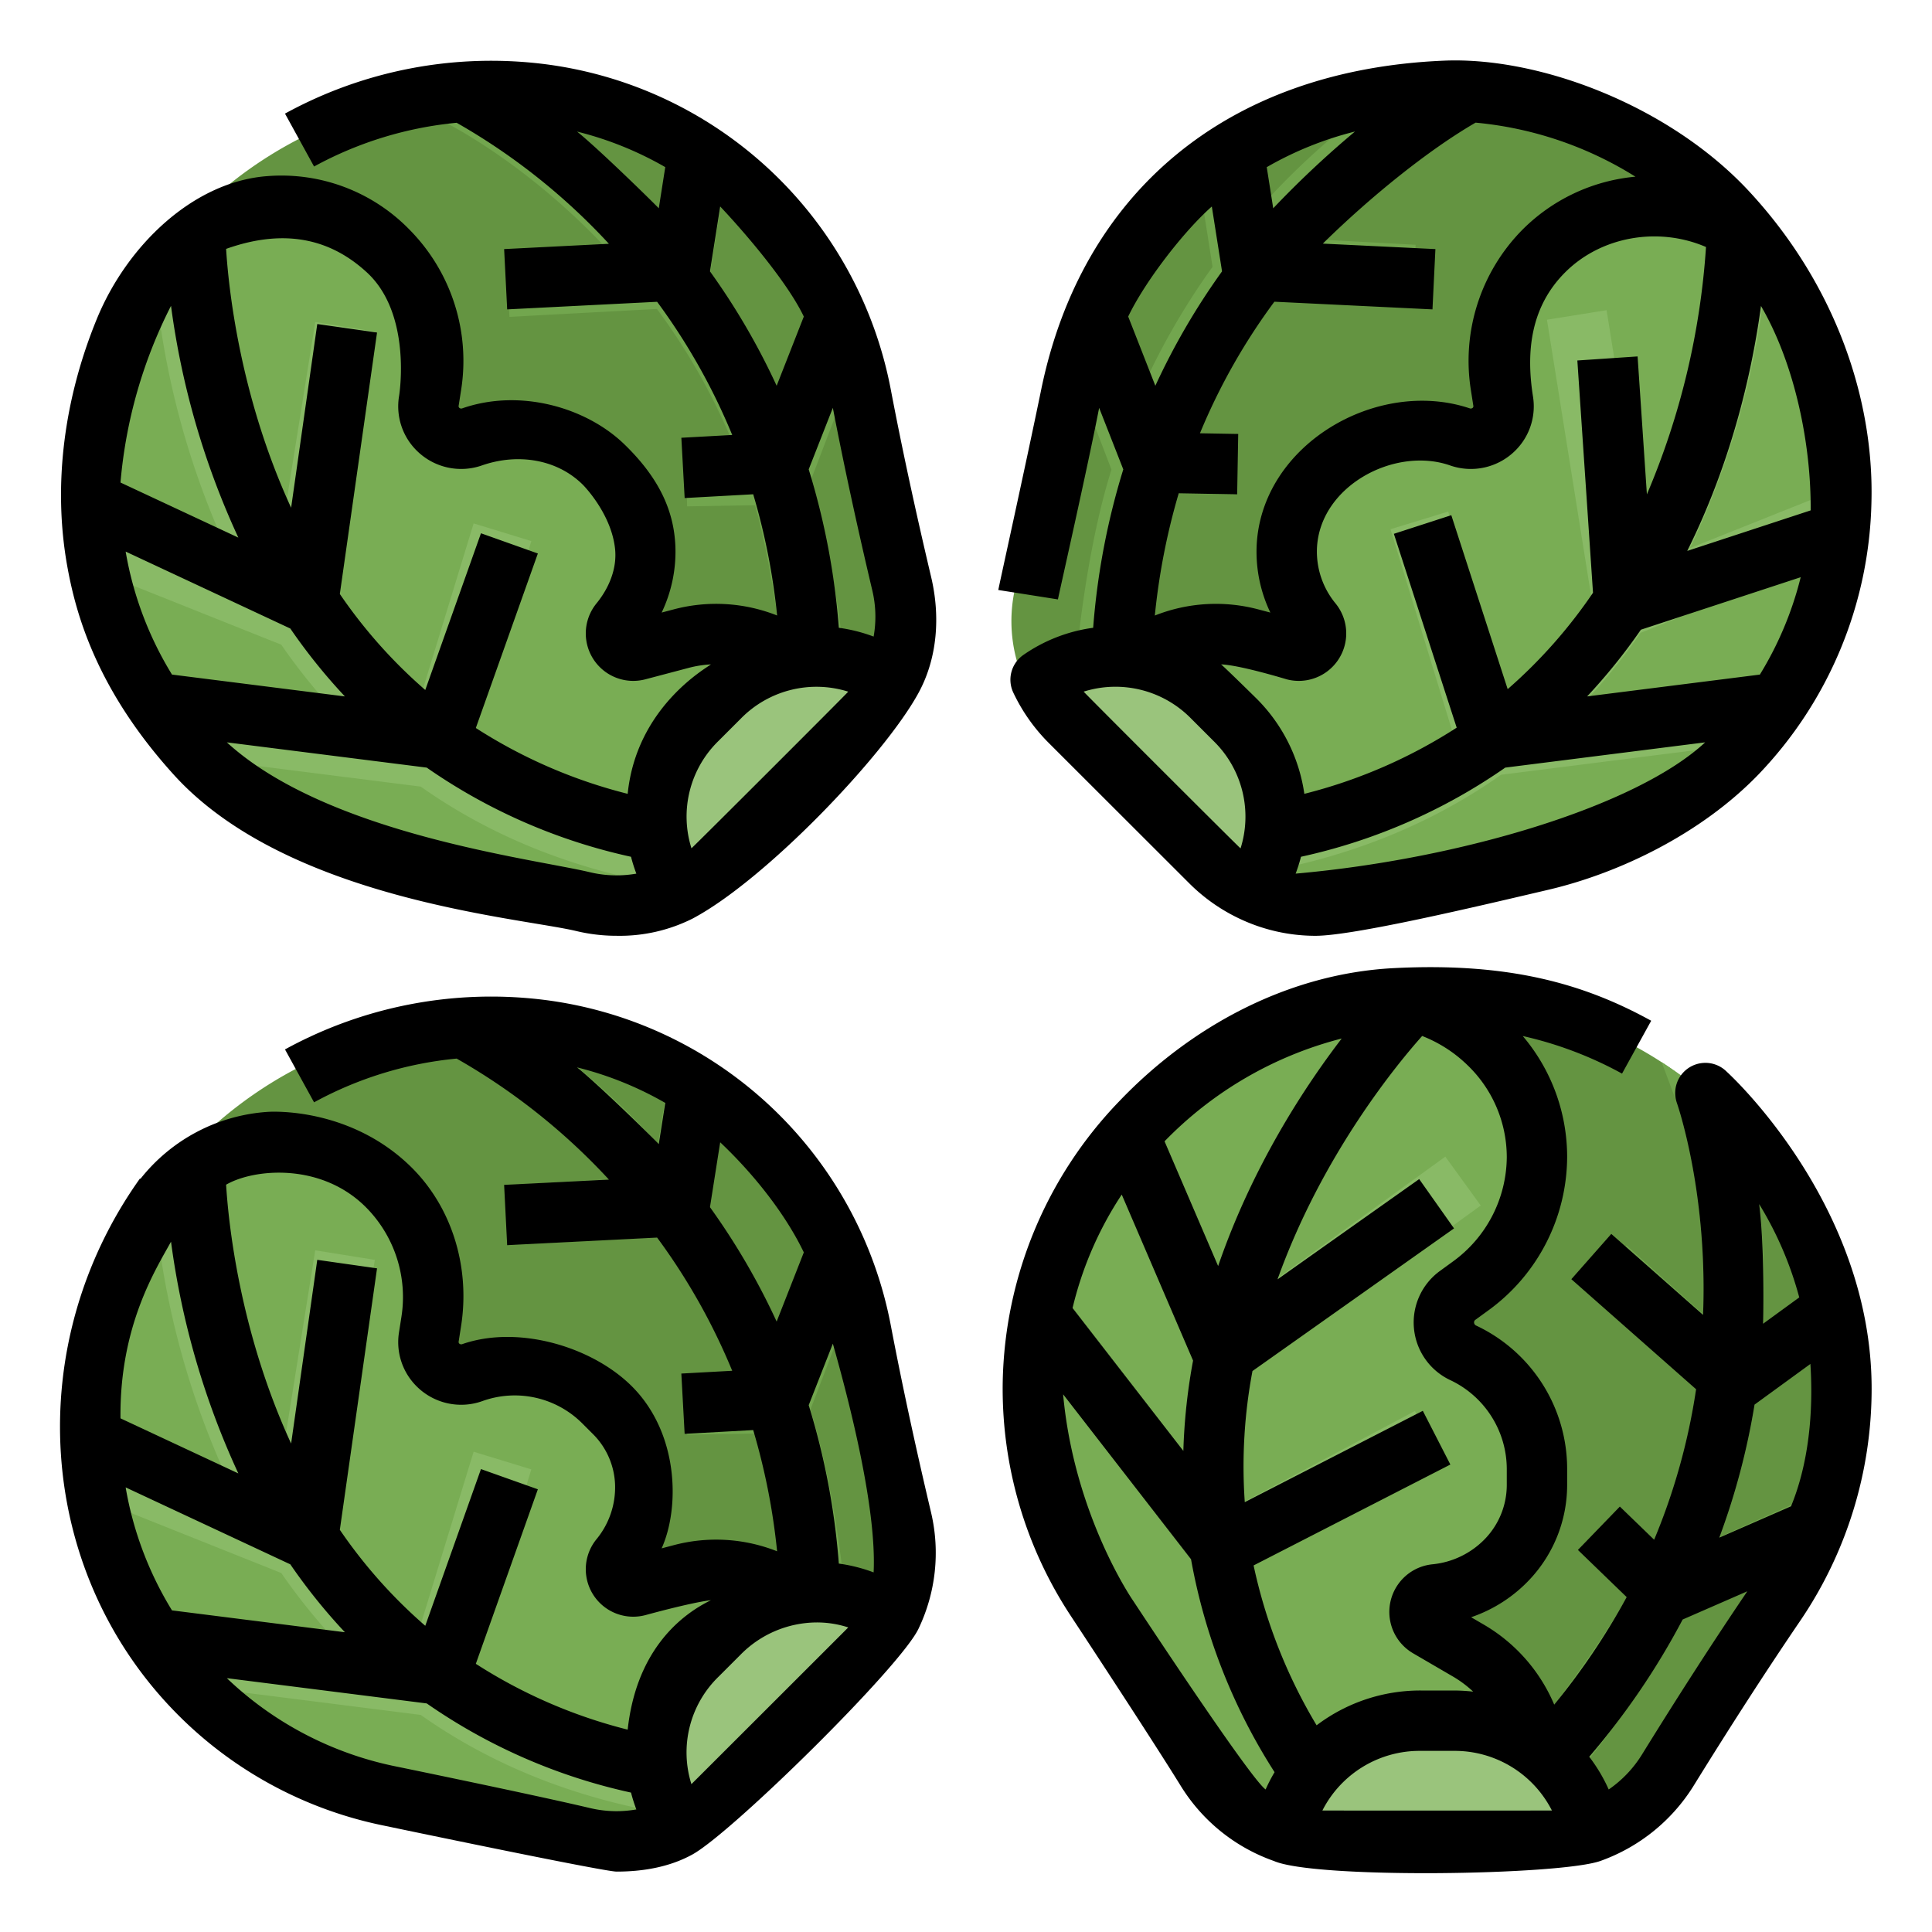 <svg viewBox="0 0 512 512" xmlns="http://www.w3.org/2000/svg"><g id="Filled_outline" data-name="Filled outline"><path d="m201.242 54.582a101.01 101.01 0 0 1 25.314 42.172 103.913 103.913 0 0 1 2.652 10.713c3.281 17.211 7.022 34.316 11.038 51.343a39.389 39.389 0 0 1 -2.843 25.951 40.567 40.567 0 0 1 -8.011 11.377l-38.113 38.113a40.634 40.634 0 0 1 -11.377 8.012 39.372 39.372 0 0 1 -25.944 2.835l-.382-.085c-17.381-4.1-34.9-7.636-52.4-11.243a101.367 101.367 0 0 1 -52.651-28.878c-36.809-38.057-37.841-98.792-3.745-140.192q2.876-3.511 6.1-6.824a109 109 0 0 1 55.497-30.776 106.617 106.617 0 0 1 30.589-2 102.663 102.663 0 0 1 40.609 11.872 99.944 99.944 0 0 1 14.68 9.631 101.315 101.315 0 0 1 8.987 7.979z" fill="#649441"/><path d="m159.183 126.636 3.083 3.084a28.581 28.581 0 0 1 8.323 19.183 30.308 30.308 0 0 1 -6.81 20.216 4.692 4.692 0 0 0 4.8 7.581l11.752-3.1a36.272 36.272 0 0 1 35.044 9.22l13.668 13.669-37.759 37.759c-.728.728-1.485 1.428-2.263 2.093a39.883 39.883 0 0 1 -35.058 8.754l-.382-.085c-17.381-4.1-34.9-7.636-52.4-11.243a101.367 101.367 0 0 1 -52.651-28.878c-1.555-1.612-3.055-3.267-4.483-4.964a99.914 99.914 0 0 1 -12.162-17.989 102.713 102.713 0 0 1 -10.628-32.35 106.035 106.035 0 0 1 -1.2-18.519 108.149 108.149 0 0 1 20.665-61.105c1.287-1.782 2.637-3.543 4.058-5.261a44.374 44.374 0 0 1 11.625-6.138 43.593 43.593 0 0 1 13.973-2.517 41.846 41.846 0 0 1 42.136 48.8l-.65 4.129a8.81 8.81 0 0 0 2.467 7.7 8.94 8.94 0 0 0 9.334 2.079 34.227 34.227 0 0 1 35.518 7.882z" fill="#79ad54"/><path d="m140.806 143.388-16.674 54.5q25.785 16.9 60.423 21.791c3.424.479-.456 16.091-2.852 15.746-29.1-4.188-52.077-14.168-70.207-26.966l-67.451-8.535a99.914 99.914 0 0 1 -12.162-17.989c2.015.46 4.08.842 6.152 1.1l51.665 6.541a156.04 156.04 0 0 1 -15.16-18.724l-53.285-21.263a106.035 106.035 0 0 1 -1.2-18.519 29.77 29.77 0 0 0 4.441 2.588l36.953 14.75c-.481-.99-.948-1.965-1.4-2.941a220.181 220.181 0 0 1 -19.327-75.505c1.287-1.782 2.637-3.543 4.058-5.261a44.374 44.374 0 0 1 11.625-6.138c-.021 1.931.007 3.826.071 5.643 0 .071.007.149.007.219.007.361.658 37.2 18.293 74.763.035.077.085.155.12.233l8.648-54.087 15.8 2.532-11.8 73.772a134.357 134.357 0 0 0 23 25.986l14.977-48.917z" fill="#89ba66"/><path d="m206.192 105.2 11.278-29.454a101.968 101.968 0 0 1 9.086 21.008l-11.8 30.837c5.617 17.7 9.056 42.629 10.095 59.89l-15.974.954c-.862-14.51-4.9-41.384-8.808-54.544l-17.982.3-.268-15.994 12.643-.212a167.289 167.289 0 0 0 -20.372-36.112l-39.082 2.1-.862-15.967 27.195-1.47c-.587-.63-1.167-1.266-1.768-1.9-21.63-22.662-42.426-32.625-42.624-32.724-3.472-1.591-7.036-3.218-10.571-4.816a106.617 106.617 0 0 1 30.588-1.996 194.484 194.484 0 0 1 34.174 28.5c1.082 1.125 2.164 2.306 3.26 3.515l3.175-20.146a99.944 99.944 0 0 1 14.68 9.631l-4.292 27.259a187.357 187.357 0 0 1 18.229 31.341z" fill="#72a64e"/><path d="m237.407 184.757a40.62 40.62 0 0 1 -8.013 11.379l-38.113 38.112a40.6 40.6 0 0 1 -11.378 8.013c-9.774-14.027-8.131-33.758 4.733-46.622l6.148-6.148c12.865-12.865 32.595-14.507 46.623-4.734z" fill="#9ac47c"/><path d="m308.064 51.445a101.01 101.01 0 0 0 -25.314 42.172 103.913 103.913 0 0 0 -2.65 10.713c-3.281 17.211-7.021 34.316-11.038 51.343a39.4 39.4 0 0 0 2.843 25.951 40.608 40.608 0 0 0 8.009 11.376l38.113 38.113a40.624 40.624 0 0 0 11.378 8.012 39.372 39.372 0 0 0 25.944 2.835l.381-.085c17.381-4.1 34.9-7.636 52.4-11.243a101.359 101.359 0 0 0 52.651-28.878c36.812-38.057 37.845-98.8 3.748-140.191q-2.874-3.512-6.1-6.824a109 109 0 0 0 -55.499-30.772 106.624 106.624 0 0 0 -30.59-2.008 102.668 102.668 0 0 0 -40.609 11.872 99.882 99.882 0 0 0 -14.679 9.631 101.186 101.186 0 0 0 -8.988 7.983z" fill="#649441"/><path d="m350.123 123.5-3.083 3.084a28.581 28.581 0 0 0 -8.323 19.183 30.308 30.308 0 0 0 6.81 20.216 4.692 4.692 0 0 1 -4.794 7.581l-11.753-3.1a36.273 36.273 0 0 0 -35.044 9.22l-13.668 13.669 37.759 37.759q1.094 1.092 2.263 2.093a39.885 39.885 0 0 0 35.059 8.754l.381-.085c17.381-4.1 34.9-7.636 52.4-11.243a101.359 101.359 0 0 0 52.651-28.878q2.334-2.418 4.483-4.964a99.862 99.862 0 0 0 12.159-17.989 102.713 102.713 0 0 0 10.628-32.35 105.841 105.841 0 0 0 1.195-18.519 108.156 108.156 0 0 0 -20.661-61.108c-1.287-1.782-2.638-3.543-4.059-5.261a44.374 44.374 0 0 0 -11.626-6.136 43.587 43.587 0 0 0 -13.972-2.517 41.847 41.847 0 0 0 -42.137 48.8l.651 4.13a8.813 8.813 0 0 1 -2.468 7.7 8.94 8.94 0 0 1 -9.334 2.079 34.228 34.228 0 0 0 -35.517 7.882z" fill="#79ad54"/><path d="m368.5 140.251 16.673 54.5q-25.785 16.9-60.423 21.791c-3.424.479.457 16.091 2.853 15.746 29.1-4.188 52.077-14.168 70.206-26.966l67.451-8.535a99.862 99.862 0 0 0 12.163-17.987c-2.015.46-4.08.842-6.151 1.1l-51.662 6.534a156.05 156.05 0 0 0 15.161-18.724l53.28-21.263a105.841 105.841 0 0 0 1.195-18.519 29.843 29.843 0 0 1 -4.44 2.588l-36.954 14.75c.481-.99.948-1.965 1.4-2.941a220.165 220.165 0 0 0 19.333-75.505c-1.287-1.782-2.638-3.543-4.059-5.261a44.374 44.374 0 0 0 -11.626-6.133c.021 1.931-.007 3.826-.071 5.643 0 .071-.007.149-.007.219-.007.361-.657 37.2-18.293 74.763-.035.077-.085.155-.12.233l-8.647-54.084-15.8 2.532 11.8 73.772a134.357 134.357 0 0 1 -23 25.986l-14.974-48.92z" fill="#89ba66"/><path d="m303.115 102.06-11.279-29.451a101.968 101.968 0 0 0 -9.086 21.008l11.8 30.837c-5.617 17.7-9.056 42.629-10.1 59.89l15.974.954c.863-14.51 4.9-41.384 8.808-54.544l17.982.3.269-15.994-12.644-.212a167.331 167.331 0 0 1 20.378-36.108l39.082 2.1.863-15.967-27.2-1.471c.587-.629 1.167-1.265 1.768-1.9 21.63-22.662 42.426-32.625 42.624-32.724 3.472-1.591 7.036-3.218 10.572-4.816a106.624 106.624 0 0 0 -30.59-2.008 194.484 194.484 0 0 0 -34.174 28.5c-1.082 1.125-2.164 2.306-3.26 3.515l-3.175-20.146a99.882 99.882 0 0 0 -14.679 9.631l4.292 27.259a187.288 187.288 0 0 0 -18.225 31.347z" fill="#72a64e"/><path d="m271.9 181.62a40.641 40.641 0 0 0 8.012 11.38l38.113 38.112a40.6 40.6 0 0 0 11.378 8.013c9.774-14.027 8.132-33.758-4.733-46.622l-6.148-6.148c-12.865-12.866-32.595-14.508-46.622-4.735z" fill="#9ac47c"/><path d="m201.242 300.6a100.994 100.994 0 0 1 25.314 42.172 103.831 103.831 0 0 1 2.652 10.712c3.281 17.211 7.022 34.316 11.038 51.343a39.389 39.389 0 0 1 -2.843 25.951 40.539 40.539 0 0 1 -8.011 11.377l-38.113 38.113a40.634 40.634 0 0 1 -11.377 8.012 39.373 39.373 0 0 1 -25.944 2.836l-.382-.085c-17.381-4.1-34.9-7.637-52.4-11.243a101.368 101.368 0 0 1 -52.651-28.879c-36.812-38.056-37.844-98.8-3.748-140.191q2.876-3.51 6.1-6.823a108.991 108.991 0 0 1 55.494-30.773 106.582 106.582 0 0 1 30.589-2.009 102.665 102.665 0 0 1 40.609 11.873 99.937 99.937 0 0 1 14.68 9.63 101.328 101.328 0 0 1 8.993 7.984z" fill="#649441"/><path d="m159.183 372.651 3.083 3.083a28.586 28.586 0 0 1 8.323 19.184 30.309 30.309 0 0 1 -6.81 20.216 4.692 4.692 0 0 0 4.8 7.58l11.752-3.1a36.27 36.27 0 0 1 35.044 9.221l13.668 13.668-37.759 37.759c-.728.729-1.485 1.429-2.263 2.093a39.884 39.884 0 0 1 -35.058 8.755l-.382-.085c-17.381-4.1-34.9-7.637-52.4-11.243a101.368 101.368 0 0 1 -52.651-28.879c-1.555-1.612-3.055-3.266-4.483-4.963a99.985 99.985 0 0 1 -12.162-17.989 102.713 102.713 0 0 1 -10.63-32.351 106.047 106.047 0 0 1 -1.2-18.52 108.152 108.152 0 0 1 20.662-61.108c1.287-1.782 2.637-3.542 4.058-5.261a44.37 44.37 0 0 1 11.625-6.137 43.567 43.567 0 0 1 13.973-2.518 41.846 41.846 0 0 1 42.136 48.8l-.65 4.129a8.812 8.812 0 0 0 2.467 7.7 8.94 8.94 0 0 0 9.334 2.079 34.223 34.223 0 0 1 35.523 7.887z" fill="#79ad54"/><path d="m140.806 389.4-16.674 54.5q25.785 16.9 60.423 21.791c3.424.479-.456 16.091-2.852 15.746-29.1-4.188-52.077-14.167-70.207-26.966l-67.451-8.534a99.985 99.985 0 0 1 -12.162-17.989c2.015.459 4.08.841 6.152 1.1l51.665 6.543a156.048 156.048 0 0 1 -15.16-18.725l-53.285-21.266a106.047 106.047 0 0 1 -1.2-18.52 29.77 29.77 0 0 0 4.441 2.588l36.953 14.751c-.481-.99-.948-1.966-1.4-2.942a220.176 220.176 0 0 1 -19.332-75.5c1.287-1.782 2.637-3.542 4.058-5.261a44.37 44.37 0 0 1 11.625-6.137c-.021 1.93.007 3.825.071 5.642 0 .071.007.149.007.22.007.36.658 37.2 18.293 74.762.035.078.085.156.12.233l8.648-54.086 15.8 2.531-11.8 73.773a134.416 134.416 0 0 0 23 25.986l14.977-48.918z" fill="#89ba66"/><path d="m206.192 351.211 11.278-29.451a102 102 0 0 1 9.086 21.009l-11.8 30.836c5.617 17.7 9.056 42.63 10.095 59.89l-15.974.955c-.862-14.51-4.9-41.385-8.808-54.544l-17.982.3-.268-16 12.642-.206a167.289 167.289 0 0 0 -20.372-36.112l-39.082 2.1-.862-15.966 27.195-1.471c-.587-.63-1.167-1.266-1.768-1.895-21.63-22.663-42.426-32.626-42.624-32.725-3.472-1.591-7.036-3.217-10.571-4.815a106.582 106.582 0 0 1 30.589-2.009 194.5 194.5 0 0 1 34.174 28.5c1.082 1.124 2.164 2.305 3.26 3.514l3.175-20.145a99.937 99.937 0 0 1 14.68 9.63l-4.292 27.259a187.4 187.4 0 0 1 18.229 31.346z" fill="#72a64e"/><path d="m237.407 430.772a40.616 40.616 0 0 1 -8.013 11.378l-38.113 38.113a40.636 40.636 0 0 1 -11.378 8.013c-9.774-14.028-8.131-33.758 4.733-46.623l6.148-6.148c12.865-12.864 32.595-14.505 46.623-4.733z" fill="#9ac47c"/><path d="m488 368a101.011 101.011 0 0 1 -11.92 47.72 103.893 103.893 0 0 1 -5.7 9.45c-9.85 14.49-19.3 29.23-28.5 44.11a39.393 39.393 0 0 1 -20.36 16.34 40.576 40.576 0 0 1 -13.71 2.38h-53.9a40.619 40.619 0 0 1 -13.71-2.38 39.37 39.37 0 0 1 -20.35-16.34l-.21-.33c-9.39-15.19-19.28-30.08-29.1-45a101.362 101.362 0 0 1 -16.81-57.65c.88-52.94 43.1-96.62 96.48-101.78q4.515-.45 9.14-.51a109 109 0 0 1 61 17.48 106.6 106.6 0 0 1 23.05 20.21 102.662 102.662 0 0 1 20.32 37.11 99.877 99.877 0 0 1 3.57 17.19 101.223 101.223 0 0 1 .71 12z" fill="#649441"/><path d="m407.31 389.21v4.36a28.585 28.585 0 0 1 -7.68 19.45 30.309 30.309 0 0 1 -19.11 9.48 4.691 4.691 0 0 0 -1.97 8.75l10.5 6.12a36.273 36.273 0 0 1 18.26 31.3v19.33h-53.4c-1.03 0-2.06-.04-3.08-.12a39.884 39.884 0 0 1 -30.98-18.6l-.21-.33c-9.39-15.19-19.28-30.08-29.1-45a101.362 101.362 0 0 1 -16.81-57.65q.06-3.36.34-6.68a99.928 99.928 0 0 1 4.12-21.32 102.727 102.727 0 0 1 15.36-30.39 105.952 105.952 0 0 1 12.25-13.94 108.154 108.154 0 0 1 57.82-28.6c2.17-.35 4.37-.64 6.59-.85a44.35 44.35 0 0 1 12.56 3.88 43.577 43.577 0 0 1 11.66 8.1 41.847 41.847 0 0 1 -4.71 64.3l-3.38 2.46a8.812 8.812 0 0 0 -3.7 7.19 8.939 8.939 0 0 0 5.13 8.07 34.225 34.225 0 0 1 19.54 30.69z" fill="#79ad54"/><path d="m382.47 388.06-50.33 26.75q6.282 30.185 27.317 58.134c2.082 2.76-11.7 11.056-13.151 9.118-17.616-23.539-26.806-46.843-30.576-68.712l-41.66-53.73a99.928 99.928 0 0 1 4.12-21.32c1.1 1.75 2.29 3.48 3.57 5.13l31.91 41.15a156.082 156.082 0 0 1 2.52-23.96l-22.64-52.71a105.952 105.952 0 0 1 12.25-13.94 29.916 29.916 0 0 0 1.31 4.97l15.7 36.56c.36-1.04.72-2.06 1.09-3.07a220.173 220.173 0 0 1 39.72-67.06c2.17-.35 4.37-.64 6.59-.85a44.35 44.35 0 0 1 12.56 3.88c-1.38 1.35-2.7 2.71-3.94 4.04-.05.05-.1.11-.15.16-.25.26-25.84 26.77-39.93 65.8-.03.08-.05.17-.08.25l44.36-32.13 9.38 12.96-60.51 43.82a134.385 134.385 0 0 0 -2.11 34.64l45.18-24z" fill="#89ba66"/><path d="m455.71 407.29 28.8-12.85a102.013 102.013 0 0 1 -8.43 21.28l-30.15 13.46c-8.543 16.487-23.74 36.547-35.21 49.487l-11.97-10.62c9.65-10.87 25.8-32.727 32.34-44.8l-12.93-12.5 11.12-11.5 9.09 8.79a167.3 167.3 0 0 0 11.13-39.937l-29.12-26.15 10.68-11.9 20.27 18.19c.03-.86.07-1.72.09-2.59.73-31.32-6.93-53.07-7-53.28-1.33-3.58-2.7-7.25-4.07-10.88a106.6 106.6 0 0 1 23.05 20.21 194.468 194.468 0 0 1 4.01 44.32c-.03 1.56-.1 3.16-.18 4.79l16.49-12a99.877 99.877 0 0 1 3.57 17.19l-22.31 16.24a187.333 187.333 0 0 1 -9.27 35.05z" fill="#72a64e"/><path d="m421.525 485.62a40.617 40.617 0 0 1 -13.712 2.38h-53.9a40.617 40.617 0 0 1 -13.712-2.38c3.009-16.83 18.122-29.62 36.315-29.62h8.695c18.189 0 33.306 12.79 36.314 29.62z" fill="#9ac47c"/><path d="m246.779 152.986c-4.261-18.048-7.764-34.318-10.708-49.742a107.123 107.123 0 0 0 -92.363-86.33 113.638 113.638 0 0 0 -68.182 13.193l7.706 14.022a98 98 0 0 1 37.787-11.592 168.149 168.149 0 0 1 40.348 32.068l-27.767 1.405.808 15.98 39.738-2.011a165.973 165.973 0 0 1 19.9 35.294l-13.481.739.875 15.976 18.17-1a174.455 174.455 0 0 1 6.335 32.126 43.825 43.825 0 0 0 -27.484-1.6l-3.115.822a37.427 37.427 0 0 0 3.641-17.49c-.361-9.119-3.987-17.846-13.487-27.066-10.124-9.829-27.669-14.868-42.937-9.585a.789.789 0 0 1 -.849-.121.625.625 0 0 1 -.154-.629l.629-4.025a49.426 49.426 0 0 0 -13.666-42.558 47.332 47.332 0 0 0 -37.438-14.205c-19.752 1.343-37.418 18.343-45.422 37.855-8.52 20.773-11.812 43.775-7.777 65.877 2.258 12.365 7.7 32.352 28.19 54.947 29.924 33 91.358 37.794 106.491 41.365l.347.08a45.749 45.749 0 0 0 10.482 1.211 43 43 0 0 0 20.1-4.534c19.172-10.125 50.838-43.125 59.949-59.886 5.055-9.297 5.732-20.416 3.334-30.586zm-15.258 15.714a42.435 42.435 0 0 0 -9.225-2.332 191.293 191.293 0 0 0 -7.982-41.978l6.4-16.307c2.914 15.107 6.348 31.015 10.5 48.576a30.063 30.063 0 0 1 .307 12.041zm-18.5-84.811-7.2 18.343a183.231 183.231 0 0 0 -17.673-30.318l2.709-17.2c6.393 6.786 17.734 19.922 22.16 29.176zm-60.099-49.021a90.638 90.638 0 0 1 23.378 9.421l-1.716 10.911c-.984-1.075-15.784-15.611-21.662-20.332zm-55.706 37.312c12.117 11.153 8.546 32.758 8.546 32.758a16.5 16.5 0 0 0 4.641 14.45 16.7 16.7 0 0 0 17.383 3.932c9.446-3.27 19.873-1.653 26.714 5.18 0 0 7.5 7.5 8.5 16.95.542 5.149-1.542 10.285-4.864 14.384a12.579 12.579 0 0 0 12.93 20.182l11.48-3.032a28.786 28.786 0 0 1 5.854-.911c-1.153.944-19.729 11.26-22.059 34.3a135.316 135.316 0 0 1 -40.241-17.445l16.438-46.249-15.076-5.358-14.762 41.531a132.737 132.737 0 0 1 -22.639-25.435l9.858-69.29-15.839-2.254-6.927 48.684c-13.801-29.957-16.653-59.115-17.23-68.597 16.744-5.96 28.588-1.793 37.293 6.22zm-51.635 106.589a91.677 91.677 0 0 1 -12.281-32.594l43.637 20.391a152.241 152.241 0 0 0 14.463 17.993zm-.262-97.716a213 213 0 0 0 17.843 61.416l-31.231-14.594a126.662 126.662 0 0 1 13.388-46.822zm111.237 150.147-.343-.079c-15.334-3.621-69.546-10.121-96.095-34.389l52.969 6.695a151.271 151.271 0 0 0 54.138 23.627 42.133 42.133 0 0 0 1.415 4.467 30.229 30.229 0 0 1 -12.084-.321zm26.689-6.394a27.971 27.971 0 0 1 7.11-28.4l6-6a28.046 28.046 0 0 1 28.435-7.108c-.645.789-40.753 40.859-41.545 41.509z"/><path d="m463.611 50.793c-21.045-22.73-55.495-35.78-80.891-34.721-58.22 2.428-96.187 35.541-106.791 87.175-4.262 20.753-11.192 51.981-11.37 53.107l15.8 2.492c.115-.731 8.011-35.657 10.924-50.762l6.4 16.307a191.291 191.291 0 0 0 -7.983 41.979 42.283 42.283 0 0 0 -18.5 7.2 8 8 0 0 0 -2.662 9.986 47.543 47.543 0 0 0 9.4 13.339l37.21 37.175a47.582 47.582 0 0 0 13.364 9.4 47.041 47.041 0 0 0 20.089 4.528c10.056.007 42.84-7.766 61.781-12.213s40.485-14.906 55.532-30.444a107.487 107.487 0 0 0 30.044-72.522c.658-27.199-9.625-57.486-32.347-82.026zm2.773 127.98-45.784 5.785a152.132 152.132 0 0 0 14.247-17.68l42.357-13.912a91.255 91.255 0 0 1 -10.82 25.807zm-81.774-42.24-15.22 4.934 16.65 51.368a135.238 135.238 0 0 1 -40.377 17.54 44.575 44.575 0 0 0 -12.71-25.286s-8.2-8.073-9.35-9.017c5.022.178 17.346 3.947 17.346 3.947a12.579 12.579 0 0 0 12.926-20.176 21.627 21.627 0 0 1 -4.875-14.369c.6-16.635 20.556-27.221 35.225-22.15a16.689 16.689 0 0 0 17.37-3.937 16.483 16.483 0 0 0 4.646-14.413c-1.883-12.044-.5-23.765 8.542-32.8 9.676-9.666 24.878-12.1 37.325-6.714a201 201 0 0 1 -15.665 65.554l-2.464-36.555-15.964 1.076 4.148 61.547a132.937 132.937 0 0 1 -22.613 25.549zm-72.236-5.8 15.486.267.28-16-10.14-.177a163 163 0 0 1 19.722-34.865l41.9 2.032.776-15.98-29.837-1.448c12.772-12.562 28.106-24.895 40.489-32.062a96.621 96.621 0 0 1 42.358 14.323 48.517 48.517 0 0 0 -29.932 14.037 49.426 49.426 0 0 0 -13.67 42.556l.635 4.066a.6.6 0 0 1 -.158.592.787.787 0 0 1 -.837.127c-24.552-8.184-55.371 9.679-56.431 36.669a37.382 37.382 0 0 0 3.642 17.468l-3.115-.821a43.808 43.808 0 0 0 -27.5 1.608 176.249 176.249 0 0 1 6.332-32.397zm25.042-75.533-1.716-10.9a90.921 90.921 0 0 1 23.386-9.443 258.9 258.9 0 0 0 -21.67 20.343zm142.425 80.058-32.709 10.742c12.268-24.639 17.4-49 19.545-64.922 9.055 15.522 13.323 36.922 13.164 54.181zm-180.858-51.368c4.426-9.254 14.684-22.557 22.162-29.162l2.707 17.187a183.231 183.231 0 0 0 -17.673 30.318zm-11.8 99.4a28.064 28.064 0 0 1 28.458 7.118l6 6a27.984 27.984 0 0 1 7.119 28.425c-.793-.655-40.925-40.75-41.576-41.541zm56.176 48.229a42.133 42.133 0 0 0 1.415-4.467 151.28 151.28 0 0 0 54.139-23.627l52.968-6.695c-18.214 16.937-64.881 30.937-108.521 34.791z"/><path d="m265.732 366.168a109.356 109.356 0 0 0 18.12 62.182s20.63 31.294 28.979 44.8l.225.362a47.546 47.546 0 0 0 24.426 19.627l.019.007h.013.006c10.813 4.842 76.147 3.842 86.7-.007a48.1 48.1 0 0 0 24.462-19.661c9.992-16.163 19.251-30.5 28.309-43.823a109.386 109.386 0 0 0 19.009-61.655c0-49.25-38.351-83.94-38.351-83.94a8 8 0 0 0 -13.237 8.305c.074.209 7.832 22.477 6.986 53.927-.019.721-.053 1.437-.081 2.155l-24.308-21.447-10.585 12 33.054 29.162a167.275 167.275 0 0 1 -11.114 39.874l-9.086-8.786-11.122 11.5 12.926 12.5a181.156 181.156 0 0 1 -19.2 28.492 44.674 44.674 0 0 0 -18.811-21.289l-3.209-1.87a38.1 38.1 0 0 0 15.631-10.122 36.585 36.585 0 0 0 9.817-24.892v-4.36a41.981 41.981 0 0 0 -24.047-37.888.953.953 0 0 1 -.623-.872.836.836 0 0 1 .409-.723l3.378-2.459a50.488 50.488 0 0 0 20.883-40.6 49.51 49.51 0 0 0 -11.767-32.11 100.34 100.34 0 0 1 26.313 9.961l7.728-14.009c-17.699-9.759-37.584-15.509-68.172-13.948-27.9 1.423-53.713 15.263-72.923 35.411a110.045 110.045 0 0 0 -30.757 74.196zm18.511-19.534a94.047 94.047 0 0 1 13.028-30.058l18.9 43.993a155.321 155.321 0 0 0 -2.571 23.931zm71.319-71.415c-9.834 12.826-23.666 33.882-32.746 60.287l-14.195-33.047a100.036 100.036 0 0 1 46.941-27.24zm29.456 169.063a29.57 29.57 0 0 1 5.382 4.018 46.715 46.715 0 0 0 -5.2-.3h-8.694a45.5 45.5 0 0 0 -27.588 9.221 138.9 138.9 0 0 1 -16.7-42.365l52.142-26.738-7.3-14.237-47.181 24.2a136.1 136.1 0 0 1 2.041-34.743l53.412-37.8-9.232-13.068-37.54 26.569c11.933-33.376 32.224-57.662 38.333-64.491a35.963 35.963 0 0 1 11.967 7.693 33.845 33.845 0 0 1 10.452 24.429 34.439 34.439 0 0 1 -14.3 27.662l-3.379 2.46a16.877 16.877 0 0 0 2.637 28.921 26.1 26.1 0 0 1 15.041 23.5v4.36a20.624 20.624 0 0 1 -5.554 14.018 22.349 22.349 0 0 1 -14.071 6.956 12.69 12.69 0 0 0 -5.154 23.623zm70.611-36.789a187.572 187.572 0 0 0 9.345-35.251l14.8-10.775c.559 8.533.559 23.866-5.132 37.721zm10.571-88.393a93.453 93.453 0 0 1 10.619 24.723l-9.59 6.982c.082-1.626.438-19.805-1.029-31.705zm-39.878 155.131a43.237 43.237 0 0 0 -5.162-8.677 196.1 196.1 0 0 0 24.765-36.363l17.134-7.484c-8.966 13.226-18.128 27.421-27.985 43.366a31.084 31.084 0 0 1 -8.752 9.158zm-75.878 5.579a28.9 28.9 0 0 1 26.069-15.81h8.694a28.9 28.9 0 0 1 26.069 15.81c-.088.009-60.746.008-60.832 0zm-68.707-110.3 33.9 43.713a154.933 154.933 0 0 0 22.136 56.426 42.962 42.962 0 0 0 -2.371 4.578c-3.514-2.433-26.422-36.839-35.121-50.033-.004.006-15.614-22.527-18.544-54.681z"/><path d="m243.458 431.54a46.552 46.552 0 0 0 3.321-30.554c-4.261-18.048-7.764-34.318-10.708-49.742a107.123 107.123 0 0 0 -92.363-86.33 113.638 113.638 0 0 0 -68.182 13.193l7.706 14.022a98.02 98.02 0 0 1 37.786-11.593 168.173 168.173 0 0 1 40.349 32.069l-27.771 1.4.808 15.98 39.738-2.011a165.973 165.973 0 0 1 19.9 35.294l-13.481.739.875 15.976 18.17-1a174.444 174.444 0 0 1 6.335 32.125 43.833 43.833 0 0 0 -27.484-1.6l-3.115.822c4.657-10.337 4.64-29.13-6.676-41.67-10.295-11.408-30.832-17.756-46.1-12.472a.789.789 0 0 1 -.849-.121.625.625 0 0 1 -.154-.629l.629-4.025c2.456-15.647-2.432-31.784-13.666-42.558-16.194-15.529-36.784-14.239-37.442-14.205a46.918 46.918 0 0 0 -33.868 17.76l-.126-.091c-31.334 43.981-27.555 103.281 8.986 141.017a106.984 106.984 0 0 0 55.533 30.444s58.266 12.212 61.787 12.212c6.89 0 13.977-1.159 20.1-4.534 10.5-5.791 55.255-49.833 59.949-59.886v-.01-.008zm-11.937-14.84a42.493 42.493 0 0 0 -9.225-2.332 191.293 191.293 0 0 0 -7.982-41.978l6.4-16.307c4.619 16.25 11.619 43.917 10.807 60.617zm-18.5-84.811-7.2 18.343a183.272 183.272 0 0 0 -17.673-30.318l2.709-17.195c9.81 9.281 17.734 19.917 22.16 29.171zm-60.095-49.022a90.638 90.638 0 0 1 23.381 9.421l-1.723 10.912c-.984-1.075-15.784-15.611-21.662-20.332zm-55.71 37.313a33.756 33.756 0 0 1 9.17 28.764l-.624 3.994a16.5 16.5 0 0 0 4.641 14.45 16.7 16.7 0 0 0 17.383 3.932 25.311 25.311 0 0 1 26.407 5.778l3.01 3.009a19.916 19.916 0 0 1 5.797 13.343 21.632 21.632 0 0 1 -4.864 14.384 12.579 12.579 0 0 0 12.93 20.182s12.1-3.349 17.334-3.943c-9.4 4.594-19.9 14.594-22.059 34.3a135.316 135.316 0 0 1 -40.241-17.445l16.438-46.249-15.076-5.358-14.762 41.531a132.737 132.737 0 0 1 -22.639-25.435l9.858-69.29-15.84-2.254-6.927 48.684c-13.8-29.954-16.653-59.115-17.23-68.6 7.411-4.29 25.411-5.957 37.294 6.223zm-51.635 106.589a91.677 91.677 0 0 1 -12.281-32.594l43.637 20.39a152.17 152.17 0 0 0 14.463 17.994zm-.261-97.711a212.975 212.975 0 0 0 17.842 61.411l-31.231-14.594c-.264-24.542 9.402-39.542 13.389-46.817zm111.236 150.142-.343-.079c-15.334-3.618-51.38-11.014-51.38-11.014a91.038 91.038 0 0 1 -44.715-23.376l52.969 6.695a151.271 151.271 0 0 0 54.138 23.627 42.206 42.206 0 0 0 1.415 4.467 30.248 30.248 0 0 1 -12.084-.32zm26.676-6.384a27.984 27.984 0 0 1 7.123-28.41l6-6a28.5 28.5 0 0 1 20.107-8.442 26.806 26.806 0 0 1 8.338 1.32c-.045.063-41.5 41.481-41.568 41.533z"/></g></svg>